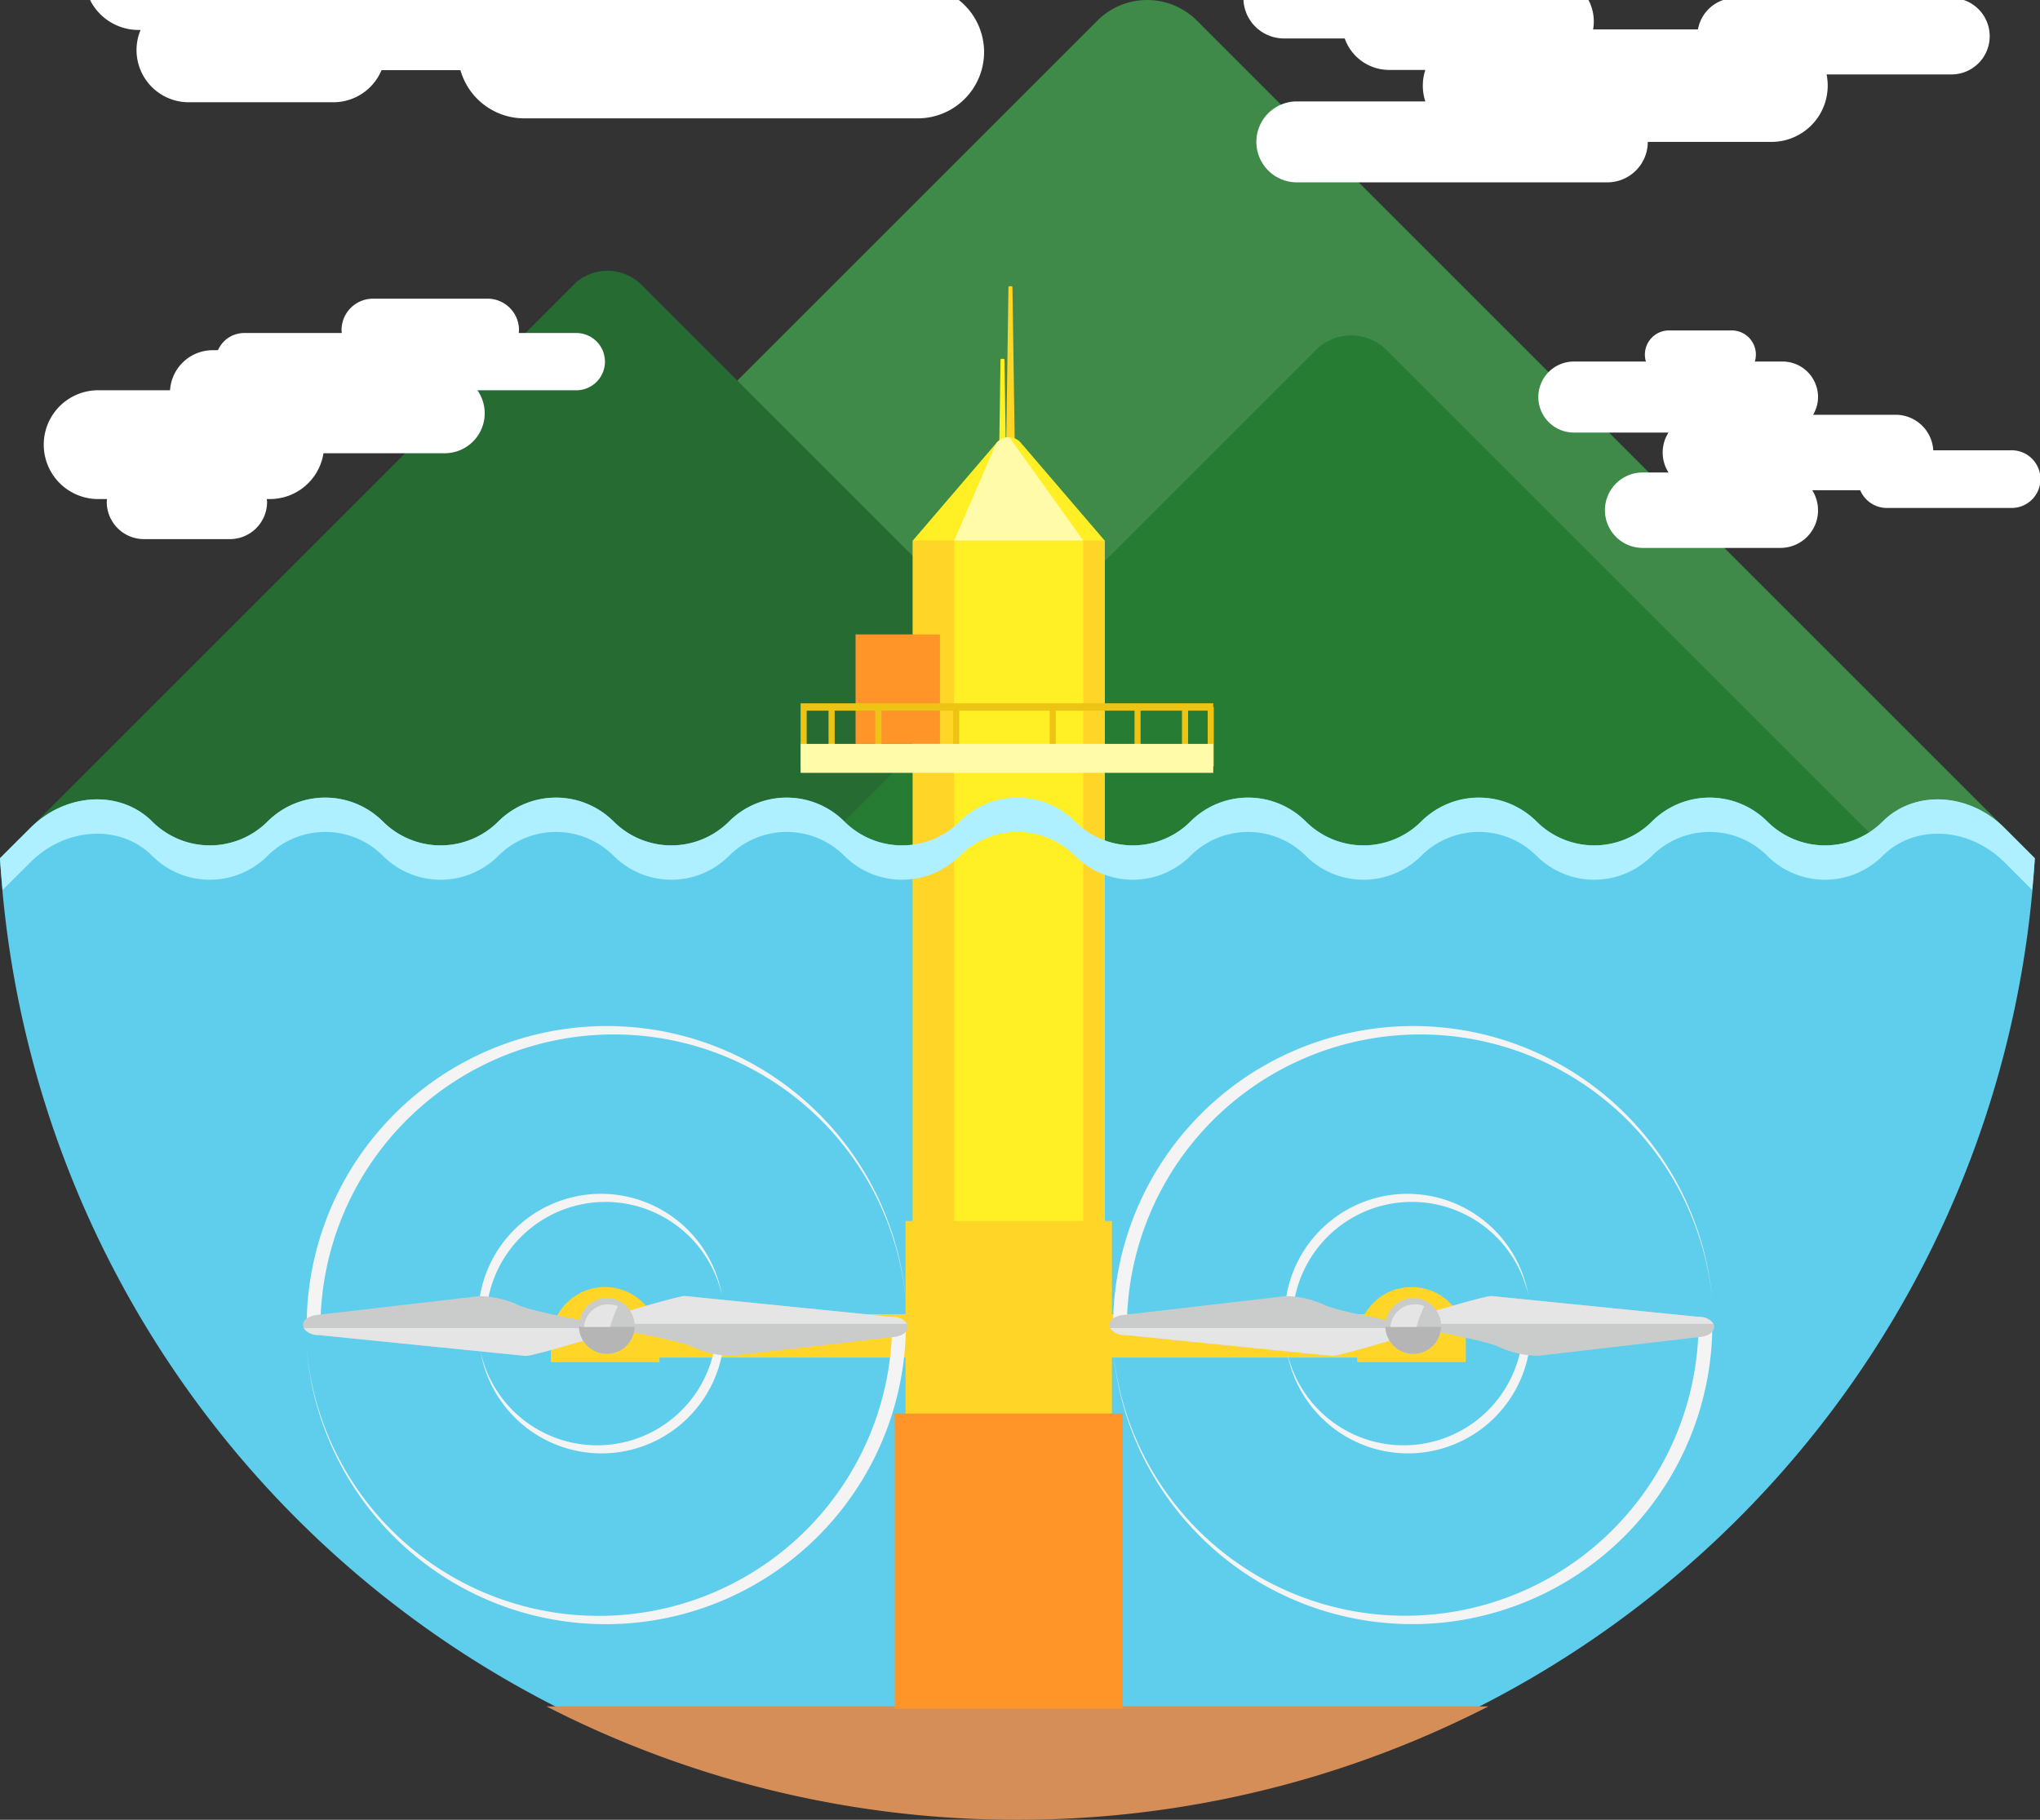 <svg xmlns="http://www.w3.org/2000/svg" xmlns:xlink="http://www.w3.org/1999/xlink" width="278.145" height="248.184" viewBox="0 0 278.145 248.184"><rect x="0" y="0" width="278.145" height="248.184" fill="#333333" stroke="none"/><defs><clipPath id="a"><rect width="278.145" height="248.184" transform="translate(0 63.303)" fill="none"/></clipPath></defs><g transform="translate(0 -63.303)"><g transform="translate(0 0)" clip-path="url(#a)"><path d="M116.03,27.927h-7.561a8.7,8.7,0,0,0-8.6-10.4H85.03a5.456,5.456,0,0,0-5.421-4.93h-7.3a6.813,6.813,0,0,0-6.115-3.836H37.713A6.846,6.846,0,0,0,30.865,15.6a6.758,6.758,0,0,0,1.026,3.561H9.782a7.392,7.392,0,1,0,0,14.785h.275a7.118,7.118,0,0,0,6.568,9.86H36.344a7.117,7.117,0,0,0,6.568-4.38H53.668A9.041,9.041,0,0,0,62.357,46H116.03a9.038,9.038,0,0,0,0-18.076" transform="translate(9.108 33.443)" fill="#fff"/><path d="M249.394,130.187,135.151,15.944a9.6,9.6,0,0,0-13.565,0L7.343,130.187Z" transform="translate(28.043 50.167)" fill="#3f8a49"/><path d="M165.68,100.92l-78.2-78.2a6.567,6.567,0,0,0-9.286,0L0,100.92Z" transform="translate(0 79.435)" fill="#266b32"/><path d="M193.168,106.23,111.573,24.636a6.85,6.85,0,0,0-9.686,0L20.293,106.23Z" transform="translate(77.498 86.422)" fill="#277c33"/><path d="M277.436,43.978,273.3,39.844c-4.829-4.829-12.264-5.219-16.606-.877a11.125,11.125,0,0,1-15.729,0,11.125,11.125,0,0,0-15.729,0,11.125,11.125,0,0,1-15.729,0,11.131,11.131,0,0,0-15.734,0,11.125,11.125,0,0,1-15.729,0,11.125,11.125,0,0,0-15.729,0,11.125,11.125,0,0,1-15.729,0,11.125,11.125,0,0,0-15.729,0,11.125,11.125,0,0,1-15.729,0,11.125,11.125,0,0,0-15.729,0,11.125,11.125,0,0,1-15.729,0,11.125,11.125,0,0,0-15.729,0,11.125,11.125,0,0,1-15.729,0,11.125,11.125,0,0,0-15.729,0,11.125,11.125,0,0,1-15.729,0c-4.347-4.342-11.782-3.952-16.611.877L0,43.978a138.959,138.959,0,0,0,277.436,0Z" transform="translate(0 136.376)" fill="#5fceec"/><path d="M15.462,61.43A140.37,140.37,0,0,0,79.67,76.889,140.385,140.385,0,0,0,143.877,61.43Z" transform="translate(59.049 234.598)" fill="#d68e58"/><path d="M131.78,17.455H102.336a5.207,5.207,0,0,0-5.123,4.294H82.921a6.28,6.28,0,0,0-6.351-7.359H66.132a5.518,5.518,0,0,0-4.588-2.458H40.688a5.523,5.523,0,0,0,0,11.045h8.366A6.423,6.423,0,0,0,55.1,27.271h4.944a6.906,6.906,0,0,0,0,4.294H42.528a5.52,5.52,0,1,0,0,11.04H84.853a5.521,5.521,0,0,0,5.523-5.518h16.866a7.673,7.673,0,0,0,7.513-9.2H131.78a5.214,5.214,0,1,0,0-10.428" transform="translate(134.293 45.568)" fill="#fff"/><path d="M107.993,38.834H97.372a5.137,5.137,0,0,0-5.118-4.843H80.987a4.751,4.751,0,0,0,.675-2.419,4.843,4.843,0,0,0-4.843-4.843H73.046a3.291,3.291,0,0,0-3.185-4.241H61.384a3.291,3.291,0,0,0-3.19,4.241H48.368a4.843,4.843,0,0,0,0,9.686H61.273a5.059,5.059,0,0,0,0,5.445H57.751a5.144,5.144,0,0,0,0,10.288H76.515a5.127,5.127,0,0,0,4.352-7.869h6.544A3.942,3.942,0,0,0,91.045,46.7h16.948a3.935,3.935,0,1,0,0-7.869" transform="translate(166.22 85.881)" fill="#fff"/><path d="M73.85,26.273H66c.01-.13.039-.255.039-.39a4.294,4.294,0,0,0-4.294-4.294H46.131a4.294,4.294,0,0,0-4.294,4.294c0,.135.029.26.039.39H28.566a3.9,3.9,0,0,0-3.576,2.342h-.718a5.836,5.836,0,0,0-5.816,5.465h-9.8a7.419,7.419,0,0,0,0,14.838h1.21c-.01.13-.039.255-.039.39A5.078,5.078,0,0,0,14.9,54.382H26.615a5.078,5.078,0,0,0,5.074-5.074c0-.135-.029-.26-.039-.39h.429a7.4,7.4,0,0,0,7.3-6.25H55.89a5.451,5.451,0,0,0,4.477-8.587H73.85a3.9,3.9,0,0,0,0-7.807" transform="translate(4.728 82.448)" fill="#fff"/><path d="M29.6,52.02a.687.687,0,1,1-1.373,0L28.636,23.4c0-.058.12-.106.27-.106s.275.048.275.106Z" transform="translate(107.778 88.94)" fill="#ffef24"/><path d="M29.82,49.967a.687.687,0,1,1-1.373,0l.414-28.625c0-.058.12-.106.27-.106s.275.048.275.106Z" transform="translate(108.638 81.1)" fill="#ffd527"/><path d="M66.179,53.262H29.367a7.383,7.383,0,0,0-13.782,3.7v2.843H30.394v-.622H66.179Z" transform="translate(59.518 189.271)" fill="#ffd527"/><path d="M30.974,53.262H67.791a7.38,7.38,0,0,1,13.777,3.7v2.843H66.759v-.622H30.974Z" transform="translate(118.288 189.271)" fill="#ffd527"/><path d="M51.984,192.38V39.61L40.6,26.329a2.169,2.169,0,0,0-3.4,0L25.827,39.61V192.38Z" transform="translate(98.632 97.417)" fill="#ffef24"/><path d="M34.528,25.513a2.208,2.208,0,0,0-1.788.81L27,39.6l17.608,0Z" transform="translate(103.096 97.424)" fill="#fffba9"/><rect width="5.638" height="152.77" transform="translate(124.456 137.028)" fill="#ffd527"/><rect width="2.911" height="152.77" transform="translate(147.706 137.028)" fill="#ffd527"/><rect width="11.508" height="14.929" transform="translate(116.652 149.826)" fill="#ff9429"/><path d="M78.918,33.571v-.53H22.652v8.6h.834v-7.6h2.978v7.6H27.3v-7.6h5.537v7.6h.834v-7.6H43.45v7.6h.829v-7.6H56.611v7.6h.834v-7.6H68.181v7.6h.829v-7.6h5.643v7.6h.834v-7.6h2.67v7.6h.834V33.571Z" transform="translate(86.505 126.181)" fill="#edc314"/><rect width="56.266" height="3.947" transform="translate(109.157 164.758)" fill="#fffba9"/><rect width="28.133" height="28.88" transform="translate(123.47 229.824)" fill="#ffd527"/><rect width="31.092" height="40.229" transform="translate(121.99 256.084)" fill="#ff9429"/><path d="M87.452,67.57A40.92,40.92,0,0,0,8.677,82.851h1.879a39.995,39.995,0,0,1,79.821-3.166A40.93,40.93,0,0,0,87.452,67.57" transform="translate(33.137 161.051)" fill="#f4f4f4"/><path d="M11.6,65.944A40.92,40.92,0,0,0,90.377,50.663H88.5A39.995,39.995,0,0,1,8.677,53.829,40.929,40.929,0,0,0,11.6,65.944" transform="translate(33.137 193.48)" fill="#f4f4f4"/><path d="M30.161,46.923A16.75,16.75,0,0,0,13.56,61.5h1.166a16.279,16.279,0,0,1,31.921-.747,16.752,16.752,0,0,0-16.486-13.83" transform="translate(51.785 179.197)" fill="#f4f4f4"/><path d="M30.085,65.821a16.75,16.75,0,0,0,16.6-14.577H45.52a16.278,16.278,0,0,1-31.921.747,16.752,16.752,0,0,0,16.486,13.83" transform="translate(51.934 195.699)" fill="#f4f4f4"/><path d="M32.6,49.826,10.676,52.375c-2.756.193-2.848,2.564,0,2.756l28.253,2.843c.781.087,10.626-2.882,10.626-2.882a1.142,1.142,0,0,0,.352-1.369c-2.154-.342-10.076-1.8-11.98-2.679A13.067,13.067,0,0,0,32.6,49.826" transform="translate(32.743 190.245)" fill="#cacccb"/><path d="M49.47,51.629a1.182,1.182,0,0,0,.448-.906H8.6a2.276,2.276,0,0,0,2,.945l28.253,2.848c.781.082,10.626-2.887,10.626-2.887" transform="translate(32.828 193.709)" fill="#e5e5e5"/><path d="M34.492,57.971l21.926-2.549c2.756-.193,2.848-2.564,0-2.756L28.164,49.817c-.781-.082-10.626,2.887-10.626,2.887a1.142,1.142,0,0,0-.352,1.369c2.154.342,10.076,1.8,11.98,2.675a12.994,12.994,0,0,0,5.325,1.224" transform="translate(65.256 190.244)" fill="#cacccb"/><path d="M17.536,52.7a1.182,1.182,0,0,0-.448.906H58.41a2.276,2.276,0,0,0-2-.945L28.162,49.817c-.781-.082-10.626,2.887-10.626,2.887" transform="translate(65.258 190.244)" fill="#e5e5e5"/><path d="M16.381,53.673a3.8,3.8,0,1,1,3.8,3.8,3.8,3.8,0,0,1-3.8-3.8" transform="translate(62.558 190.474)" fill="#cacccb"/><path d="M16.382,50.686a3.794,3.794,0,0,0,7.585,0Z" transform="translate(62.562 193.568)" fill="#b5b5b5"/><path d="M20.085,53.13a15.79,15.79,0,0,1,1.051-2.824,3.373,3.373,0,0,0-1.291-.255,3.329,3.329,0,0,0-3.32,3.079Z" transform="translate(63.104 191.143)" fill="#e5e5e5"/><path d="M110.269,67.57A40.92,40.92,0,0,0,31.494,82.851h1.879a39.995,39.995,0,0,1,79.821-3.166,40.929,40.929,0,0,0-2.925-12.115" transform="translate(120.274 161.051)" fill="#f4f4f4"/><path d="M34.419,65.944a40.92,40.92,0,0,0,78.775-15.281h-1.879a39.995,39.995,0,0,1-79.821,3.166,40.929,40.929,0,0,0,2.925,12.115" transform="translate(120.274 193.48)" fill="#f4f4f4"/><path d="M52.978,46.923A16.753,16.753,0,0,0,36.377,61.5h1.166a16.278,16.278,0,0,1,31.921-.747,16.752,16.752,0,0,0-16.486-13.83" transform="translate(138.922 179.197)" fill="#f4f4f4"/><path d="M52.9,65.821A16.753,16.753,0,0,0,69.5,51.244H68.337a16.278,16.278,0,0,1-31.921.747A16.752,16.752,0,0,0,52.9,65.821" transform="translate(139.071 195.699)" fill="#f4f4f4"/><path d="M55.418,49.826,33.492,52.375c-2.756.193-2.848,2.564,0,2.756l28.253,2.848c.781.082,10.626-2.887,10.626-2.887a1.142,1.142,0,0,0,.352-1.369c-2.154-.342-10.076-1.8-11.98-2.679a13.084,13.084,0,0,0-5.325-1.219" transform="translate(119.876 190.245)" fill="#cacccb"/><path d="M72.286,51.629a1.182,1.182,0,0,0,.448-.906H31.412a2.276,2.276,0,0,0,2,.945l28.253,2.848c.781.082,10.626-2.887,10.626-2.887" transform="translate(119.961 193.709)" fill="#e5e5e5"/><path d="M57.308,57.967l21.926-2.549c2.756-.193,2.848-2.564,0-2.756L50.98,49.818C50.2,49.732,40.355,52.7,40.355,52.7A1.142,1.142,0,0,0,40,54.069c2.154.342,10.076,1.8,11.98,2.675a12.994,12.994,0,0,0,5.325,1.224" transform="translate(152.389 190.247)" fill="#cacccb"/><path d="M40.352,52.7a1.182,1.182,0,0,0-.448.906H81.226a2.276,2.276,0,0,0-2-.945L50.978,49.817C50.2,49.735,40.352,52.7,40.352,52.7" transform="translate(152.391 190.244)" fill="#e5e5e5"/><path d="M39.2,53.673a3.8,3.8,0,1,1,3.8,3.8,3.8,3.8,0,0,1-3.8-3.8" transform="translate(149.691 190.474)" fill="#cacccb"/><path d="M39.2,50.687a3.794,3.794,0,0,0,7.585,0Z" transform="translate(149.695 193.571)" fill="#b5b5b5"/><path d="M42.9,53.13a15.79,15.79,0,0,1,1.051-2.824,3.373,3.373,0,0,0-1.291-.255,3.329,3.329,0,0,0-3.32,3.079Z" transform="translate(150.241 191.143)" fill="#e5e5e5"/><path d="M4.144,44.531c4.829-4.829,12.264-5.224,16.606-.877a11.125,11.125,0,0,0,15.729,0,11.122,11.122,0,0,1,15.734,0,11.125,11.125,0,0,0,15.729,0,11.116,11.116,0,0,1,15.729,0,11.125,11.125,0,0,0,15.729,0,11.116,11.116,0,0,1,15.729,0,11.125,11.125,0,0,0,15.729,0,11.116,11.116,0,0,1,15.729,0,11.125,11.125,0,0,0,15.729,0,11.116,11.116,0,0,1,15.729,0,11.125,11.125,0,0,0,15.729,0,11.116,11.116,0,0,1,15.729,0,11.125,11.125,0,0,0,15.729,0,11.122,11.122,0,0,1,15.734,0,11.125,11.125,0,0,0,15.729,0c4.342-4.347,11.777-3.952,16.606.877l3.778,3.778c.125-1.441.27-2.877.357-4.327L273.3,39.847c-4.829-4.829-12.264-5.224-16.606-.877a11.125,11.125,0,0,1-15.729,0,11.122,11.122,0,0,0-15.734,0,11.125,11.125,0,0,1-15.729,0,11.116,11.116,0,0,0-15.729,0,11.125,11.125,0,0,1-15.729,0,11.116,11.116,0,0,0-15.729,0,11.125,11.125,0,0,1-15.729,0,11.116,11.116,0,0,0-15.729,0,11.125,11.125,0,0,1-15.729,0,11.116,11.116,0,0,0-15.729,0,11.125,11.125,0,0,1-15.729,0,11.116,11.116,0,0,0-15.729,0,11.125,11.125,0,0,1-15.729,0,11.122,11.122,0,0,0-15.734,0,11.125,11.125,0,0,1-15.729,0c-4.342-4.347-11.778-3.952-16.606.877L0,43.981c.087,1.451.231,2.887.357,4.327Z" transform="translate(0 136.373)" fill="#aef0ff"/></g></g></svg>